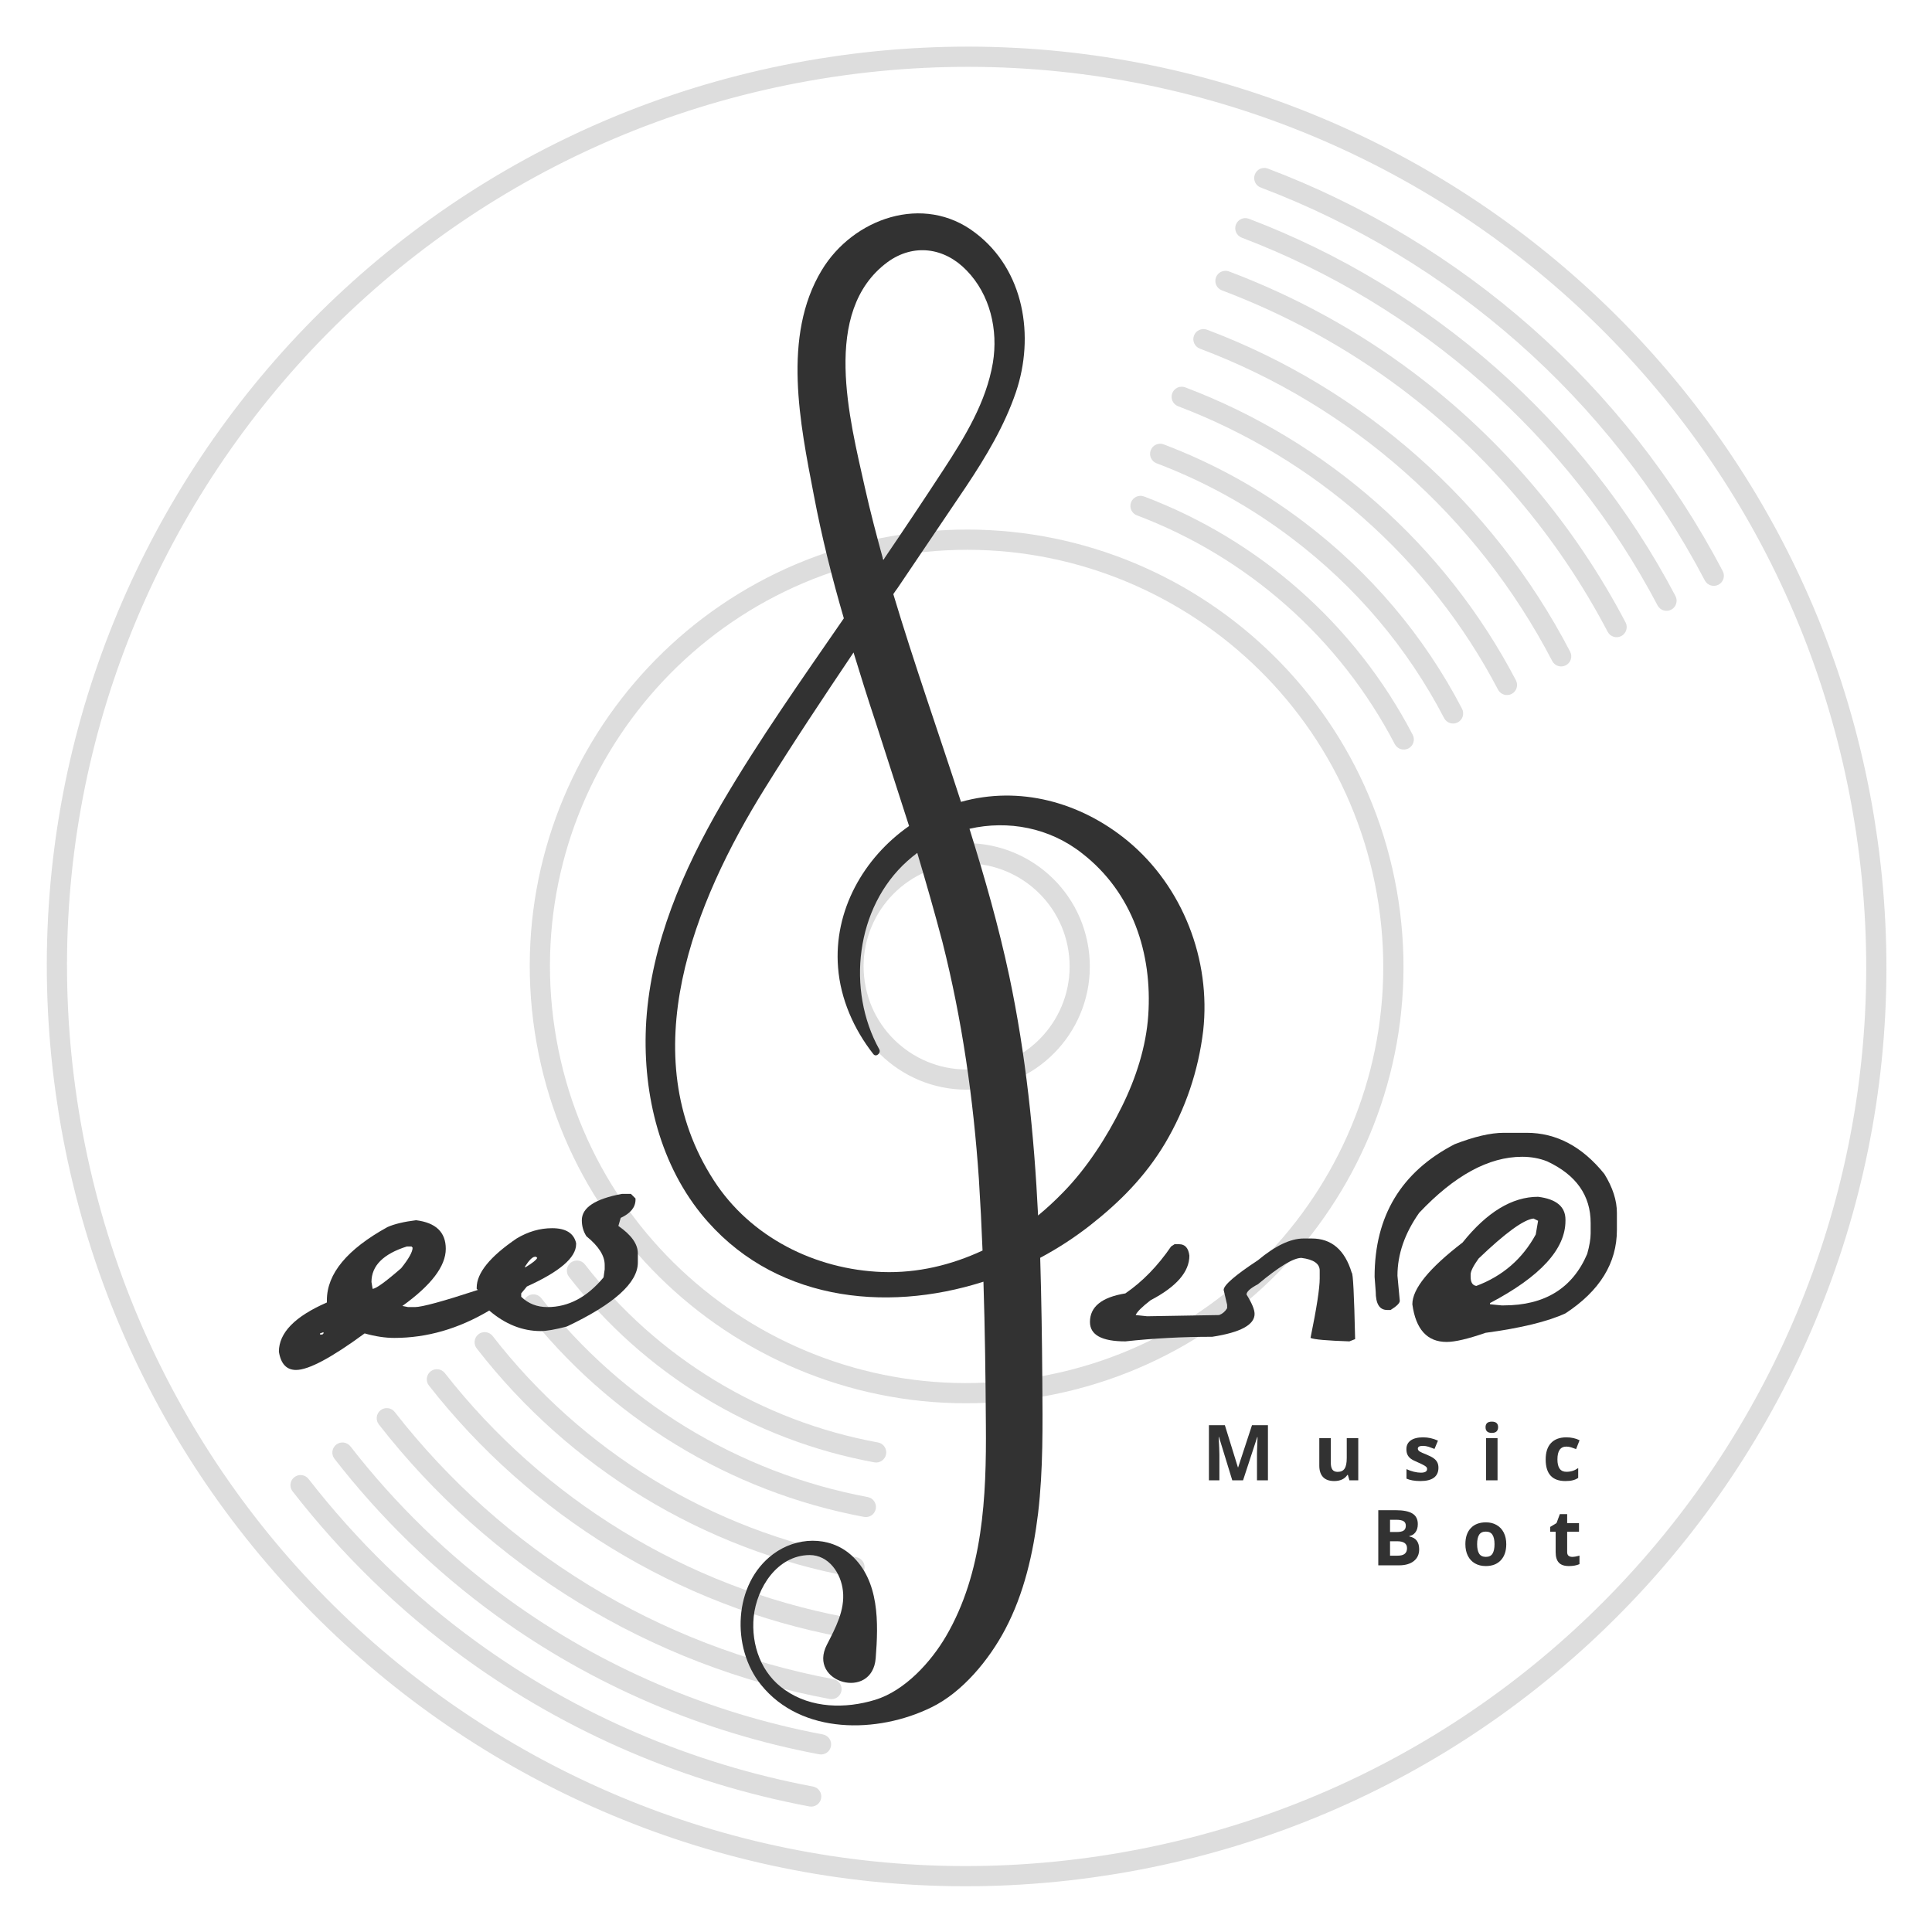 <svg xmlns="http://www.w3.org/2000/svg" xmlns:xlink="http://www.w3.org/1999/xlink" width="375" viewBox="0 0 375 375" height="375" version="1.0"><defs><clipPath id="d"><path d="M 9 9 L 367 9 L 367 367 L 9 367 Z M 9 9"/></clipPath><clipPath id="e"><path d="M 390.723 337.5 L 37.707 390.691 L -15.484 37.676 L 337.531 -15.516 Z M 390.723 337.5"/></clipPath><clipPath id="f"><path d="M 390.723 337.5 L 37.707 390.691 L -15.484 37.676 L 337.531 -15.516 Z M 390.723 337.5"/></clipPath><clipPath id="g"><path d="M 102 102 L 273 102 L 273 273 L 102 273 Z M 102 102"/></clipPath><clipPath id="h"><path d="M 390.723 337.5 L 37.707 390.691 L -15.484 37.676 L 337.531 -15.516 Z M 390.723 337.5"/></clipPath><clipPath id="i"><path d="M 390.723 337.5 L 37.707 390.691 L -15.484 37.676 L 337.531 -15.516 Z M 390.723 337.5"/></clipPath><clipPath id="j"><path d="M 239 42 L 326 42 L 326 119 L 239 119 Z M 239 42"/></clipPath><clipPath id="k"><path d="M 390.723 337.5 L 37.707 390.691 L -15.484 37.676 L 337.531 -15.516 Z M 390.723 337.5"/></clipPath><clipPath id="l"><path d="M 390.723 337.5 L 37.707 390.691 L -15.484 37.676 L 337.531 -15.516 Z M 390.723 337.5"/></clipPath><clipPath id="m"><path d="M 243 32 L 335 32 L 335 114 L 243 114 Z M 243 32"/></clipPath><clipPath id="n"><path d="M 390.723 337.5 L 37.707 390.691 L -15.484 37.676 L 337.531 -15.516 Z M 390.723 337.5"/></clipPath><clipPath id="o"><path d="M 390.723 337.5 L 37.707 390.691 L -15.484 37.676 L 337.531 -15.516 Z M 390.723 337.5"/></clipPath><clipPath id="p"><path d="M 219 96 L 275 96 L 275 146 L 219 146 Z M 219 96"/></clipPath><clipPath id="q"><path d="M 390.723 337.5 L 37.707 390.691 L -15.484 37.676 L 337.531 -15.516 Z M 390.723 337.5"/></clipPath><clipPath id="r"><path d="M 390.723 337.5 L 37.707 390.691 L -15.484 37.676 L 337.531 -15.516 Z M 390.723 337.5"/></clipPath><clipPath id="s"><path d="M 231 63 L 305 63 L 305 130 L 231 130 Z M 231 63"/></clipPath><clipPath id="t"><path d="M 390.723 337.5 L 37.707 390.691 L -15.484 37.676 L 337.531 -15.516 Z M 390.723 337.5"/></clipPath><clipPath id="u"><path d="M 390.723 337.5 L 37.707 390.691 L -15.484 37.676 L 337.531 -15.516 Z M 390.723 337.5"/></clipPath><clipPath id="v"><path d="M 227 75 L 295 75 L 295 135 L 227 135 Z M 227 75"/></clipPath><clipPath id="w"><path d="M 390.723 337.5 L 37.707 390.691 L -15.484 37.676 L 337.531 -15.516 Z M 390.723 337.5"/></clipPath><clipPath id="x"><path d="M 390.723 337.5 L 37.707 390.691 L -15.484 37.676 L 337.531 -15.516 Z M 390.723 337.5"/></clipPath><clipPath id="y"><path d="M 223 86 L 284 86 L 284 141 L 223 141 Z M 223 86"/></clipPath><clipPath id="z"><path d="M 390.723 337.5 L 37.707 390.691 L -15.484 37.676 L 337.531 -15.516 Z M 390.723 337.5"/></clipPath><clipPath id="A"><path d="M 390.723 337.5 L 37.707 390.691 L -15.484 37.676 L 337.531 -15.516 Z M 390.723 337.5"/></clipPath><clipPath id="B"><path d="M 235 52 L 316 52 L 316 124 L 235 124 Z M 235 52"/></clipPath><clipPath id="C"><path d="M 390.723 337.5 L 37.707 390.691 L -15.484 37.676 L 337.531 -15.516 Z M 390.723 337.5"/></clipPath><clipPath id="D"><path d="M 390.723 337.5 L 37.707 390.691 L -15.484 37.676 L 337.531 -15.516 Z M 390.723 337.5"/></clipPath><clipPath id="E"><path d="M 101 251 L 171 251 L 171 295 L 101 295 Z M 101 251"/></clipPath><clipPath id="F"><path d="M 390.723 337.5 L 37.707 390.691 L -15.484 37.676 L 337.531 -15.516 Z M 390.723 337.5"/></clipPath><clipPath id="G"><path d="M 390.723 337.5 L 37.707 390.691 L -15.484 37.676 L 337.531 -15.516 Z M 390.723 337.5"/></clipPath><clipPath id="H"><path d="M 56 286 L 160 286 L 160 351 L 56 351 Z M 56 286"/></clipPath><clipPath id="I"><path d="M 390.723 337.5 L 37.707 390.691 L -15.484 37.676 L 337.531 -15.516 Z M 390.723 337.5"/></clipPath><clipPath id="J"><path d="M 390.723 337.5 L 37.707 390.691 L -15.484 37.676 L 337.531 -15.516 Z M 390.723 337.5"/></clipPath><clipPath id="K"><path d="M 73 273 L 164 273 L 164 330 L 73 330 Z M 73 273"/></clipPath><clipPath id="L"><path d="M 390.723 337.5 L 37.707 390.691 L -15.484 37.676 L 337.531 -15.516 Z M 390.723 337.5"/></clipPath><clipPath id="M"><path d="M 390.723 337.5 L 37.707 390.691 L -15.484 37.676 L 337.531 -15.516 Z M 390.723 337.5"/></clipPath><clipPath id="N"><path d="M 64 279 L 162 279 L 162 341 L 64 341 Z M 64 279"/></clipPath><clipPath id="O"><path d="M 390.723 337.5 L 37.707 390.691 L -15.484 37.676 L 337.531 -15.516 Z M 390.723 337.5"/></clipPath><clipPath id="P"><path d="M 390.723 337.5 L 37.707 390.691 L -15.484 37.676 L 337.531 -15.516 Z M 390.723 337.5"/></clipPath><clipPath id="Q"><path d="M 110 244 L 173 244 L 173 284 L 110 284 Z M 110 244"/></clipPath><clipPath id="R"><path d="M 390.723 337.5 L 37.707 390.691 L -15.484 37.676 L 337.531 -15.516 Z M 390.723 337.5"/></clipPath><clipPath id="S"><path d="M 390.723 337.5 L 37.707 390.691 L -15.484 37.676 L 337.531 -15.516 Z M 390.723 337.5"/></clipPath><clipPath id="T"><path d="M 92 258 L 168 258 L 168 307 L 92 307 Z M 92 258"/></clipPath><clipPath id="U"><path d="M 390.723 337.5 L 37.707 390.691 L -15.484 37.676 L 337.531 -15.516 Z M 390.723 337.5"/></clipPath><clipPath id="V"><path d="M 390.723 337.5 L 37.707 390.691 L -15.484 37.676 L 337.531 -15.516 Z M 390.723 337.5"/></clipPath><clipPath id="W"><path d="M 82 265 L 166 265 L 166 318 L 82 318 Z M 82 265"/></clipPath><clipPath id="X"><path d="M 390.723 337.5 L 37.707 390.691 L -15.484 37.676 L 337.531 -15.516 Z M 390.723 337.5"/></clipPath><clipPath id="Y"><path d="M 390.723 337.5 L 37.707 390.691 L -15.484 37.676 L 337.531 -15.516 Z M 390.723 337.5"/></clipPath><clipPath id="c"><path d="M0 0H375V375H0z"/></clipPath><filter x="0%" y="0%" width="100%" xmlns:xlink="http://www.w3.org/1999/xlink" xlink:type="simple" xlink:actuate="onLoad" height="100%" id="a" xlink:show="other"><feColorMatrix values="0 0 0 0 1 0 0 0 0 1 0 0 0 0 1 0 0 0 1 0" color-interpolation-filters="sRGB"/></filter><mask id="b"><g filter="url(#a)"><path fill-opacity=".2" d="M-37.5 -37.5H412.5V412.5H-37.5z"/></g></mask></defs><g mask="url(#b)"><g><g clip-path="url(#c)"><g clip-path="url(#d)"><g clip-path="url(#e)"><g clip-path="url(#f)"><path fill="#545454" d="M 213.926 362.168 L 214.215 364.105 C 311.707 349.418 378.824 258.473 364.137 160.984 C 349.445 63.496 258.508 -3.621 161.02 11.07 C 63.535 25.758 -3.59 116.691 11.102 214.18 C 25.789 311.672 116.73 378.797 214.215 364.105 L 213.633 360.23 C 165.953 367.414 119.895 354.594 83.938 328.055 C 47.984 301.516 22.164 261.277 14.977 213.598 C 7.793 165.918 20.613 119.859 47.148 83.902 C 73.688 47.949 113.926 22.133 161.605 14.945 C 209.285 7.762 255.344 20.578 291.301 47.113 C 327.254 73.656 353.074 113.887 360.262 161.57 C 367.445 209.25 354.625 255.309 328.09 291.266 C 301.551 327.223 261.312 353.047 213.633 360.23 L 213.926 362.168"/></g></g></g><g clip-path="url(#g)"><g clip-path="url(#h)"><g clip-path="url(#i)"><path fill="#545454" d="M 184.344 165.867 L 184.637 167.812 C 190.105 166.988 195.367 168.453 199.492 171.492 C 203.609 174.539 206.566 179.137 207.391 184.602 C 208.211 190.066 206.746 195.332 203.707 199.457 C 200.66 203.582 196.062 206.535 190.598 207.359 C 185.133 208.184 179.871 206.715 175.746 203.672 C 171.621 200.625 168.672 196.023 167.848 190.562 C 167.023 185.094 168.488 179.832 171.531 175.707 C 174.578 171.586 179.176 168.633 184.637 167.812 L 184.055 163.93 C 170.996 165.902 162.004 178.078 163.973 191.145 C 165.938 204.203 178.117 213.199 191.18 211.234 C 204.242 209.262 213.234 197.078 211.266 184.02 C 209.297 170.953 197.117 161.965 184.055 163.93 Z M 199.957 269.48 L 200.25 271.418 C 246.551 264.441 278.434 221.25 271.461 174.949 C 264.48 128.645 221.289 96.773 174.984 103.746 C 128.684 110.727 96.805 153.91 103.781 200.215 C 110.758 246.512 153.945 278.395 200.25 271.418 L 199.664 267.543 C 177.578 270.871 156.25 264.934 139.594 252.641 C 122.941 240.344 110.984 221.715 107.66 199.633 C 104.328 177.543 110.266 156.219 122.559 139.562 C 134.852 122.91 153.484 110.957 175.57 107.629 C 197.66 104.301 218.98 110.234 235.641 122.523 C 252.293 134.816 264.25 153.445 267.578 175.535 C 270.906 197.621 264.969 218.945 252.68 235.598 C 240.383 252.258 221.754 264.215 199.664 267.543 L 199.957 269.48"/></g></g></g><g clip-path="url(#j)"><g clip-path="url(#k)"><g clip-path="url(#l)"><path fill="#545454" d="M 325.207 115.688 C 307.43 81.875 277.703 55.887 242.418 42.465 C 241.402 42.078 240.27 42.586 239.887 43.602 C 239.504 44.609 240.012 45.742 241.02 46.129 C 275.422 59.211 304.418 84.566 321.738 117.516 C 322.242 118.473 323.426 118.84 324.383 118.336 C 325.34 117.832 325.711 116.645 325.207 115.688"/></g></g></g><g clip-path="url(#m)"><g clip-path="url(#n)"><g clip-path="url(#o)"><path fill="#545454" d="M 334.383 110.848 C 315.434 74.699 283.766 46.984 246.086 32.723 C 245.074 32.34 243.941 32.852 243.562 33.867 C 243.176 34.875 243.688 36.008 244.699 36.395 C 281.48 50.312 312.414 77.387 330.91 112.668 C 331.414 113.625 332.594 113.992 333.555 113.492 C 334.516 112.988 334.883 111.805 334.383 110.844"/></g></g></g><g clip-path="url(#p)"><g clip-path="url(#q)"><g clip-path="url(#r)"><path fill="#545454" d="M 274.207 142.629 C 263.055 121.199 244.371 104.785 222.062 96.367 C 221.047 95.984 219.918 96.496 219.535 97.508 C 219.152 98.52 219.664 99.652 220.68 100.031 C 242.09 108.113 260.027 123.879 270.727 144.438 C 271.227 145.395 272.41 145.773 273.375 145.27 C 274.332 144.77 274.707 143.586 274.207 142.629"/></g></g></g><g clip-path="url(#s)"><g clip-path="url(#t)"><g clip-path="url(#u)"><path fill="#545454" d="M 304.762 126.488 C 289.672 97.484 264.445 75.34 234.277 63.996 C 233.262 63.621 232.133 64.129 231.75 65.145 C 231.371 66.16 231.883 67.289 232.895 67.672 C 262.164 78.672 286.641 100.156 301.285 128.301 C 301.785 129.262 302.969 129.637 303.93 129.133 C 304.887 128.633 305.266 127.449 304.762 126.488"/></g></g></g><g clip-path="url(#v)"><g clip-path="url(#w)"><g clip-path="url(#x)"><path fill="#545454" d="M 294.238 132.043 C 280.484 105.754 257.465 85.566 230.059 75.188 C 229.047 74.805 227.918 75.312 227.531 76.328 C 227.148 77.34 227.656 78.469 228.672 78.855 C 255.184 88.898 277.465 108.438 290.766 133.859 C 291.27 134.816 292.449 135.188 293.41 134.688 C 294.371 134.188 294.742 133 294.238 132.043"/></g></g></g><g clip-path="url(#y)"><g clip-path="url(#z)"><g clip-path="url(#A)"><path fill="#545454" d="M 283.781 137.574 C 276.438 123.449 266.031 111.121 253.062 101.305 C 244.648 94.93 235.508 89.902 225.883 86.258 C 224.867 85.871 223.738 86.383 223.355 87.398 C 222.969 88.406 223.48 89.539 224.492 89.926 C 233.773 93.438 242.574 98.281 250.691 104.434 C 263.211 113.902 273.227 125.773 280.301 139.383 C 280.797 140.34 281.984 140.715 282.941 140.215 C 283.906 139.719 284.277 138.531 283.781 137.574"/></g></g></g><g clip-path="url(#B)"><g clip-path="url(#C)"><g clip-path="url(#D)"><path fill="#545454" d="M 315.52 120.809 C 305.625 101.941 291.602 85.293 274.391 72.348 C 263.391 64.074 251.293 57.496 238.551 52.688 C 237.539 52.309 236.406 52.82 236.023 53.832 C 235.645 54.844 236.152 55.973 237.164 56.355 C 249.566 61.039 261.34 67.438 272.035 75.48 C 288.77 88.07 302.422 104.27 312.047 122.629 C 312.551 123.586 313.734 123.961 314.695 123.453 C 315.652 122.949 316.02 121.766 315.52 120.805"/></g></g></g><g clip-path="url(#E)"><g clip-path="url(#F)"><g clip-path="url(#G)"><path fill="#545454" d="M 101.98 254.395 C 118.16 275.121 141.547 289.543 167.699 294.43 C 168.766 294.629 169.789 293.93 169.988 292.863 C 170.188 291.797 169.484 290.777 168.422 290.578 C 143.223 285.867 120.668 271.961 105.07 251.984 C 104.406 251.129 103.176 250.98 102.32 251.645 C 101.465 252.312 101.316 253.543 101.98 254.395"/></g></g></g><g clip-path="url(#H)"><g clip-path="url(#I)"><g clip-path="url(#J)"><path fill="#545454" d="M 56.789 289.469 C 66.312 301.707 77.535 312.668 90.215 321.875 C 110.168 336.363 133.113 346.117 157.09 350.629 C 158.156 350.828 159.18 350.121 159.379 349.059 C 159.578 347.996 158.879 346.973 157.812 346.77 C 134.398 342.371 111.988 332.844 92.516 318.703 C 80.141 309.719 69.184 299.016 59.883 287.059 C 59.215 286.207 57.984 286.051 57.133 286.719 C 56.277 287.383 56.121 288.613 56.789 289.469"/></g></g></g><g clip-path="url(#K)"><g clip-path="url(#L)"><g clip-path="url(#M)"><path fill="#545454" d="M 73.531 276.477 C 95.035 304.098 126.145 323.266 161.031 329.773 C 162.098 329.969 163.121 329.27 163.32 328.207 C 163.516 327.141 162.816 326.117 161.75 325.918 C 127.816 319.59 97.543 300.938 76.621 274.07 C 75.957 273.215 74.727 273.062 73.871 273.727 C 73.02 274.395 72.863 275.625 73.531 276.477"/></g></g></g><g clip-path="url(#N)"><g clip-path="url(#O)"><g clip-path="url(#P)"><path fill="#545454" d="M 64.922 283.148 C 73.871 294.66 84.43 304.953 96.336 313.59 C 115.02 327.141 136.527 336.285 159 340.508 C 160.062 340.707 161.09 340.004 161.289 338.941 C 161.488 337.875 160.789 336.855 159.723 336.652 C 137.82 332.535 116.844 323.617 98.645 310.41 C 87.039 302 76.742 291.965 68.02 280.742 C 67.352 279.887 66.121 279.734 65.266 280.398 C 64.41 281.059 64.258 282.293 64.922 283.148"/></g></g></g><g clip-path="url(#Q)"><g clip-path="url(#R)"><g clip-path="url(#S)"><path fill="#545454" d="M 110.438 247.828 C 124.988 266.586 146.004 279.488 169.707 283.84 C 170.773 284.035 171.793 283.328 171.988 282.262 C 172.184 281.195 171.48 280.176 170.414 279.98 C 147.664 275.809 127.5 263.426 113.531 245.422 C 112.871 244.57 111.637 244.414 110.785 245.078 C 109.93 245.742 109.773 246.973 110.438 247.828"/></g></g></g><g clip-path="url(#T)"><g clip-path="url(#U)"><g clip-path="url(#V)"><path fill="#545454" d="M 92.527 261.723 C 110.438 284.82 136.332 300.746 165.504 306.109 C 166.57 306.305 167.59 305.602 167.789 304.535 C 167.984 303.473 167.281 302.449 166.211 302.25 C 137.992 297.062 112.949 281.66 95.625 259.324 C 94.965 258.465 93.73 258.312 92.875 258.973 C 92.023 259.637 91.863 260.871 92.527 261.723"/></g></g></g><g clip-path="url(#W)"><g clip-path="url(#X)"><g clip-path="url(#Y)"><path fill="#545454" d="M 83.254 268.93 C 102.984 294.141 131.5 311.715 163.305 317.719 C 164.367 317.918 165.391 317.219 165.594 316.152 C 165.797 315.09 165.094 314.062 164.031 313.863 C 133.18 308.047 105.48 290.977 86.344 266.516 C 85.676 265.664 84.441 265.512 83.59 266.18 C 82.738 266.848 82.586 268.078 83.254 268.93"/></g></g></g></g></g></g><g fill="#323232"><g><g><path d="M 55.469 -28.625 L 57.234 -28.625 L 58.125 -27.734 L 58.125 -27.516 C 58.125 -26.035 57.164 -24.852 55.25 -23.969 L 54.797 -22.406 C 57.316 -20.664 58.578 -18.891 58.578 -17.078 L 58.578 -15.312 C 58.578 -11.383 53.988 -7.242 44.812 -2.891 C 42.562 -2.297 40.863 -2 39.719 -2 C 36.164 -2 32.836 -3.328 29.734 -5.984 C 23.773 -2.441 17.633 -0.672 11.312 -0.672 C 9.539 -0.672 7.617 -0.961 5.547 -1.547 C -0.891 3.18 -5.328 5.547 -7.766 5.547 C -9.609 5.547 -10.719 4.363 -11.094 2 C -11.094 -1.664 -7.988 -4.848 -1.781 -7.547 L -1.781 -7.984 C -1.781 -13.129 2.141 -17.863 9.984 -22.188 C 11.316 -22.781 13.164 -23.223 15.531 -23.516 C 19.375 -23.035 21.297 -21.188 21.297 -17.969 C 21.297 -14.602 18.488 -10.906 12.875 -6.875 L 13.984 -6.656 L 15.312 -6.656 C 16.676 -6.656 20.742 -7.766 27.516 -9.984 L 27.297 -10.203 L 27.297 -10.422 C 27.297 -13.273 29.879 -16.457 35.047 -19.969 C 37.266 -21.301 39.562 -21.969 41.938 -21.969 C 44.594 -21.969 46.145 -21.004 46.594 -19.078 L 46.594 -18.859 C 46.594 -16.266 43.41 -13.531 37.047 -10.656 L 35.938 -9.312 L 35.938 -8.656 C 37.312 -7.32 39.016 -6.656 41.047 -6.656 C 45.109 -6.656 48.734 -8.578 51.922 -12.422 L 52.141 -13.984 L 52.141 -14.859 C 52.141 -16.641 50.957 -18.488 48.594 -20.406 C 48 -21.332 47.703 -22.367 47.703 -23.516 C 47.703 -25.953 50.289 -27.656 55.469 -28.625 Z M 6.875 -11.531 L 7.094 -10.203 C 7.727 -10.203 9.578 -11.535 12.641 -14.203 C 14.117 -16.047 14.859 -17.375 14.859 -18.188 L 14.641 -18.422 L 13.75 -18.422 C 9.164 -16.973 6.875 -14.676 6.875 -11.531 Z M 36.609 -14.422 L 36.828 -14.422 C 38.16 -15.234 38.898 -15.828 39.047 -16.203 L 38.828 -16.422 L 38.609 -16.422 C 38.129 -16.422 37.461 -15.754 36.609 -14.422 Z M -3.109 -1.547 L -3.109 -1.328 L -2.656 -1.328 L -2.438 -1.547 L -2.438 -1.781 Z M -3.109 -1.547" transform="translate(65.228 260.36)"/></g></g></g><g fill="#323232"><g><g><path d="M 41.484 -19.969 L 43.047 -19.969 C 46.891 -19.969 49.477 -17.75 50.812 -13.312 C 51.062 -13.312 51.281 -9.02 51.469 -0.438 L 50.359 0 C 45.992 -0.145 43.477 -0.367 42.812 -0.672 C 44 -6.473 44.594 -10.316 44.594 -12.203 L 44.594 -13.75 C 44.594 -15.082 43.41 -15.898 41.047 -16.203 C 39.492 -16.203 36.68 -14.5 32.609 -11.094 C 31.129 -10.312 30.391 -9.645 30.391 -9.094 C 31.43 -7.426 31.953 -6.172 31.953 -5.328 C 31.953 -3.211 29.211 -1.734 23.734 -0.891 C 17.973 -0.891 12.352 -0.594 6.875 0 C 2.289 0 0 -1.254 0 -3.766 C 0 -6.723 2.289 -8.57 6.875 -9.312 C 10.207 -11.602 13.164 -14.641 15.75 -18.422 L 16.422 -18.859 L 17.312 -18.859 C 18.457 -18.859 19.117 -18.117 19.297 -16.641 C 19.297 -13.492 16.785 -10.609 11.766 -7.984 C 10.098 -6.691 9.133 -5.734 8.875 -5.109 L 11.094 -4.875 L 25.078 -5.109 C 25.734 -5.359 26.25 -5.801 26.625 -6.438 L 26.625 -7.094 L 25.953 -9.984 C 25.953 -10.91 28.172 -12.832 32.609 -15.75 C 35.973 -18.562 38.93 -19.969 41.484 -19.969 Z M 41.484 -19.969" transform="translate(211.56 260.36)"/></g></g></g><g fill="#323232"><g><g><path d="M 17.422 -40.484 L 21.859 -40.484 C 27.617 -40.484 32.645 -37.82 36.938 -32.5 C 38.562 -29.875 39.375 -27.359 39.375 -24.953 L 39.375 -21.625 C 39.375 -15.195 36.047 -9.801 29.391 -5.438 C 25.922 -3.844 20.742 -2.582 13.859 -1.656 C 10.461 -0.477 7.953 0.109 6.328 0.109 C 2.555 0.109 0.336 -2.328 -0.328 -7.203 C -0.328 -10.203 2.922 -14.195 9.422 -19.188 C 14.16 -25.102 19.047 -28.062 24.078 -28.062 C 27.617 -27.625 29.391 -26.145 29.391 -23.625 L 29.391 -23.406 C 29.391 -17.895 24.508 -12.57 14.75 -7.438 L 14.75 -7.203 L 16.969 -6.984 L 17.422 -6.984 C 25.367 -6.984 30.766 -10.312 33.609 -16.969 C 34.055 -18.562 34.281 -19.895 34.281 -20.969 L 34.281 -22.969 C 34.281 -28.32 31.469 -32.312 25.844 -34.938 C 24.363 -35.531 22.738 -35.828 20.969 -35.828 C 14.5 -35.828 7.844 -32.203 1 -24.953 C -1.812 -20.961 -3.219 -16.895 -3.219 -12.75 L -2.766 -7.875 C -2.766 -7.426 -3.359 -6.832 -4.547 -6.094 L -5.219 -6.094 C -6.695 -6.094 -7.438 -7.281 -7.438 -9.656 L -7.656 -12.531 C -7.656 -24.332 -2.477 -32.91 7.875 -38.266 C 11.688 -39.742 14.867 -40.484 17.422 -40.484 Z M 10.984 -12.984 L 10.984 -12.531 C 10.984 -11.457 11.352 -10.867 12.094 -10.766 C 17.195 -12.68 21.039 -16.008 23.625 -20.75 L 24.078 -23.406 L 23.188 -23.844 C 21.258 -23.625 17.707 -21.035 12.531 -16.078 C 11.5 -14.641 10.984 -13.609 10.984 -12.984 Z M 10.984 -12.984" transform="translate(274.464 260.36)"/></g></g></g><path fill="#323232" d="M 218.871 163.211 C 209.68 155.641 197.84 152.469 186.527 155.641 C 182.168 142.199 177.457 128.879 173.391 115.32 C 173.684 114.91 173.922 114.5 174.215 114.148 C 178.633 107.574 183.109 101 187.527 94.426 C 191.359 88.676 194.953 82.691 197.191 76.117 C 200.844 65.316 198.84 52.406 189.297 45.188 C 179.281 37.5 165.555 42.371 159.488 52.465 C 151.77 65.258 155.305 82.277 157.957 96.07 C 159.488 104.168 161.492 112.152 163.789 120.016 C 155.66 131.812 147.352 143.551 140.105 155.934 C 132.566 168.902 126.438 183.047 125.438 198.129 C 124.613 211.273 127.676 225.184 136.102 235.629 C 149.648 252.355 171.625 254.938 190.887 248.777 C 191.18 258.051 191.301 267.32 191.359 276.594 C 191.477 290.504 190.828 305.234 183.641 317.559 C 180.695 322.605 175.629 328.18 169.855 329.941 C 164.082 331.703 157.484 331.586 152.418 328.062 C 147.766 324.895 145.762 319.32 146.293 313.805 C 146.883 308.227 150.828 301.891 157.133 301.832 C 160.902 301.832 163.258 305.41 163.613 308.816 C 164.023 312.57 162.141 316.031 160.488 319.262 C 156.719 326.598 169.324 330.176 169.973 321.844 C 170.504 315.035 170.738 306.82 165.203 301.832 C 160.902 298.016 154.539 298.309 150.062 301.656 C 142.344 307.406 141.875 319.789 147.707 327.008 C 155.539 336.75 170.328 336.516 180.754 331.41 C 186.82 328.477 192.008 322.137 195.129 316.211 C 198.781 309.285 200.547 301.477 201.492 293.73 C 202.492 285.223 202.375 276.652 202.316 268.145 C 202.258 260.164 202.141 252.121 201.902 244.141 C 205.32 242.32 208.559 240.207 211.566 237.859 C 217.398 233.281 222.285 228.352 226.117 221.957 C 230.121 215.207 232.594 207.871 233.539 200.066 C 235.07 186.332 229.59 172.07 218.871 163.211 Z M 172.27 50.879 C 177.336 47.184 183.348 48.062 187.59 52.465 C 192.184 57.16 193.773 64.027 192.715 70.426 C 191.418 78.055 187.293 84.801 183.109 91.199 C 179.281 97.066 175.395 102.879 171.445 108.688 C 170.152 103.992 168.914 99.297 167.852 94.543 C 164.965 81.516 159.312 60.445 172.27 50.879 Z M 171.27 246.898 C 158.25 246.43 145.645 240.148 138.516 229.059 C 122.785 204.703 134.688 175.125 148.473 152.996 C 154.008 144.078 159.84 135.332 165.672 126.648 C 167.027 131.047 168.383 135.449 169.855 139.852 C 172.035 146.66 174.273 153.527 176.453 160.332 C 167.617 166.496 161.785 176.766 162.668 187.801 C 163.141 193.902 165.73 199.773 169.504 204.586 C 170.031 205.289 171.035 204.41 170.68 203.703 C 164.258 192.145 166.086 176.121 176.102 167.141 C 176.75 166.555 177.395 166.027 178.043 165.559 C 179.754 171.309 181.402 177.059 182.934 182.871 C 186.762 198.012 188.941 213.328 190.004 228.883 C 190.297 233.52 190.535 238.152 190.711 242.73 C 184.641 245.551 178.102 247.133 171.27 246.898 Z M 222.875 197.074 C 222.465 203.176 220.461 209.34 217.75 214.797 C 214.863 220.664 210.977 226.711 206.379 231.406 C 204.848 232.988 203.199 234.516 201.492 235.926 C 200.727 220.312 199.133 204.762 195.895 189.441 C 193.832 179.758 191.121 170.312 188.176 160.863 C 195.66 159.16 203.73 160.629 210.09 165.676 C 219.812 173.246 223.699 185.043 222.875 197.074 Z M 222.875 197.074"/><g fill="#323232"><g><g><path d="M 5.875 0 L 3.297 -8.406 L 3.234 -8.406 C 3.328 -6.695 3.375 -5.555 3.375 -4.984 L 3.375 0 L 1.344 0 L 1.344 -10.703 L 4.438 -10.703 L 6.969 -2.516 L 7.016 -2.516 L 9.703 -10.703 L 12.797 -10.703 L 12.797 0 L 10.672 0 L 10.672 -5.062 C 10.672 -5.301 10.676 -5.578 10.688 -5.891 C 10.695 -6.203 10.727 -7.035 10.781 -8.391 L 10.719 -8.391 L 7.969 0 Z M 5.875 0" transform="translate(233.308 287.33)"/></g></g></g><g fill="#323232"><g><g><path d="M 6.969 0 L 6.672 -1.047 L 6.562 -1.047 C 6.32 -0.66 5.977 -0.363 5.531 -0.156 C 5.094 0.039 4.594 0.141 4.031 0.141 C 3.07 0.141 2.348 -0.113 1.859 -0.625 C 1.367 -1.145 1.125 -1.883 1.125 -2.844 L 1.125 -8.188 L 3.359 -8.188 L 3.359 -3.406 C 3.359 -2.812 3.461 -2.367 3.672 -2.078 C 3.879 -1.785 4.219 -1.641 4.688 -1.641 C 5.312 -1.641 5.758 -1.848 6.031 -2.266 C 6.312 -2.68 6.453 -3.375 6.453 -4.344 L 6.453 -8.188 L 8.688 -8.188 L 8.688 0 Z M 6.969 0" transform="translate(254.951 287.33)"/></g></g></g><g fill="#323232"><g><g><path d="M 6.891 -2.438 C 6.891 -1.594 6.598 -0.953 6.016 -0.516 C 5.43 -0.078 4.555 0.141 3.391 0.141 C 2.797 0.141 2.285 0.098 1.859 0.016 C 1.441 -0.055 1.051 -0.172 0.688 -0.328 L 0.688 -2.172 C 1.102 -1.973 1.57 -1.805 2.094 -1.672 C 2.613 -1.547 3.07 -1.484 3.469 -1.484 C 4.281 -1.484 4.688 -1.719 4.688 -2.188 C 4.688 -2.363 4.629 -2.504 4.516 -2.609 C 4.41 -2.723 4.223 -2.848 3.953 -2.984 C 3.691 -3.129 3.344 -3.297 2.906 -3.484 C 2.281 -3.742 1.816 -3.984 1.516 -4.203 C 1.223 -4.43 1.008 -4.691 0.875 -4.984 C 0.738 -5.273 0.672 -5.633 0.672 -6.062 C 0.672 -6.789 0.953 -7.352 1.516 -7.75 C 2.078 -8.145 2.879 -8.344 3.922 -8.344 C 4.898 -8.344 5.859 -8.129 6.797 -7.703 L 6.125 -6.094 C 5.719 -6.258 5.332 -6.398 4.969 -6.516 C 4.613 -6.629 4.25 -6.688 3.875 -6.688 C 3.219 -6.688 2.891 -6.508 2.891 -6.156 C 2.891 -5.957 2.992 -5.781 3.203 -5.625 C 3.422 -5.477 3.891 -5.266 4.609 -4.984 C 5.242 -4.723 5.707 -4.477 6 -4.25 C 6.301 -4.031 6.523 -3.773 6.672 -3.484 C 6.816 -3.191 6.891 -2.844 6.891 -2.438 Z M 6.891 -2.438" transform="translate(272.31 287.33)"/></g></g></g><g fill="#323232"><g><g><path d="M 1.078 -10.312 C 1.078 -11.031 1.484 -11.391 2.297 -11.391 C 3.109 -11.391 3.516 -11.031 3.516 -10.312 C 3.516 -9.957 3.41 -9.68 3.203 -9.484 C 3.004 -9.297 2.703 -9.203 2.297 -9.203 C 1.484 -9.203 1.078 -9.57 1.078 -10.312 Z M 3.406 0 L 1.172 0 L 1.172 -8.188 L 3.406 -8.188 Z M 3.406 0" transform="translate(287.266 287.33)"/></g></g></g><g fill="#323232"><g><g><path d="M 4.5 0.141 C 1.945 0.141 0.672 -1.254 0.672 -4.047 C 0.672 -5.441 1.016 -6.504 1.703 -7.234 C 2.398 -7.973 3.395 -8.344 4.688 -8.344 C 5.633 -8.344 6.488 -8.156 7.25 -7.781 L 6.578 -6.062 C 6.234 -6.195 5.91 -6.312 5.609 -6.406 C 5.305 -6.5 5 -6.547 4.688 -6.547 C 3.531 -6.547 2.953 -5.719 2.953 -4.062 C 2.953 -2.457 3.531 -1.656 4.688 -1.656 C 5.125 -1.656 5.523 -1.711 5.891 -1.828 C 6.254 -1.941 6.617 -2.125 6.984 -2.375 L 6.984 -0.469 C 6.629 -0.238 6.266 -0.082 5.891 0 C 5.523 0.094 5.062 0.141 4.5 0.141 Z M 4.5 0.141" transform="translate(299.343 287.33)"/></g></g></g><g fill="#323232"><g><g><path d="M 1.344 -10.703 L 4.688 -10.703 C 6.195 -10.703 7.297 -10.484 7.984 -10.047 C 8.672 -9.617 9.016 -8.938 9.016 -8 C 9.016 -7.352 8.863 -6.828 8.562 -6.422 C 8.258 -6.016 7.863 -5.77 7.375 -5.688 L 7.375 -5.609 C 8.051 -5.461 8.535 -5.18 8.828 -4.766 C 9.129 -4.348 9.281 -3.797 9.281 -3.109 C 9.281 -2.129 8.926 -1.363 8.219 -0.812 C 7.52 -0.27 6.566 0 5.359 0 L 1.344 0 Z M 3.625 -6.469 L 4.938 -6.469 C 5.551 -6.469 5.992 -6.562 6.266 -6.75 C 6.547 -6.938 6.688 -7.254 6.688 -7.703 C 6.688 -8.109 6.535 -8.398 6.234 -8.578 C 5.93 -8.754 5.457 -8.844 4.812 -8.844 L 3.625 -8.844 Z M 3.625 -4.672 L 3.625 -1.875 L 5.094 -1.875 C 5.719 -1.875 6.176 -1.992 6.469 -2.234 C 6.77 -2.473 6.922 -2.836 6.922 -3.328 C 6.922 -4.223 6.289 -4.672 5.031 -4.672 Z M 3.625 -4.672" transform="translate(266.18 303.83)"/></g></g></g><g fill="#323232"><g><g><path d="M 2.953 -4.109 C 2.953 -3.297 3.082 -2.68 3.344 -2.266 C 3.613 -1.848 4.051 -1.641 4.656 -1.641 C 5.25 -1.641 5.676 -1.848 5.938 -2.266 C 6.195 -2.68 6.328 -3.297 6.328 -4.109 C 6.328 -4.922 6.191 -5.531 5.922 -5.938 C 5.66 -6.344 5.234 -6.547 4.641 -6.547 C 4.047 -6.547 3.613 -6.344 3.344 -5.938 C 3.082 -5.531 2.953 -4.922 2.953 -4.109 Z M 8.609 -4.109 C 8.609 -2.773 8.254 -1.734 7.547 -0.984 C 6.848 -0.234 5.875 0.141 4.625 0.141 C 3.832 0.141 3.133 -0.031 2.531 -0.375 C 1.938 -0.719 1.477 -1.207 1.156 -1.844 C 0.832 -2.488 0.672 -3.242 0.672 -4.109 C 0.672 -5.441 1.02 -6.477 1.719 -7.219 C 2.414 -7.969 3.398 -8.344 4.672 -8.344 C 5.453 -8.344 6.141 -8.172 6.734 -7.828 C 7.336 -7.484 7.801 -6.988 8.125 -6.344 C 8.445 -5.707 8.609 -4.961 8.609 -4.109 Z M 8.609 -4.109" transform="translate(283.757 303.83)"/></g></g></g><g fill="#323232"><g><g><path d="M 4.625 -1.641 C 5.008 -1.641 5.477 -1.723 6.031 -1.891 L 6.031 -0.234 C 5.469 0.016 4.785 0.141 3.984 0.141 C 3.086 0.141 2.43 -0.082 2.016 -0.531 C 1.609 -0.977 1.406 -1.656 1.406 -2.562 L 1.406 -6.516 L 0.344 -6.516 L 0.344 -7.453 L 1.578 -8.203 L 2.219 -9.938 L 3.641 -9.938 L 3.641 -8.188 L 5.938 -8.188 L 5.938 -6.516 L 3.641 -6.516 L 3.641 -2.562 C 3.641 -2.25 3.727 -2.016 3.906 -1.859 C 4.094 -1.711 4.332 -1.641 4.625 -1.641 Z M 4.625 -1.641" transform="translate(300.545 303.83)"/></g></g></g></svg>